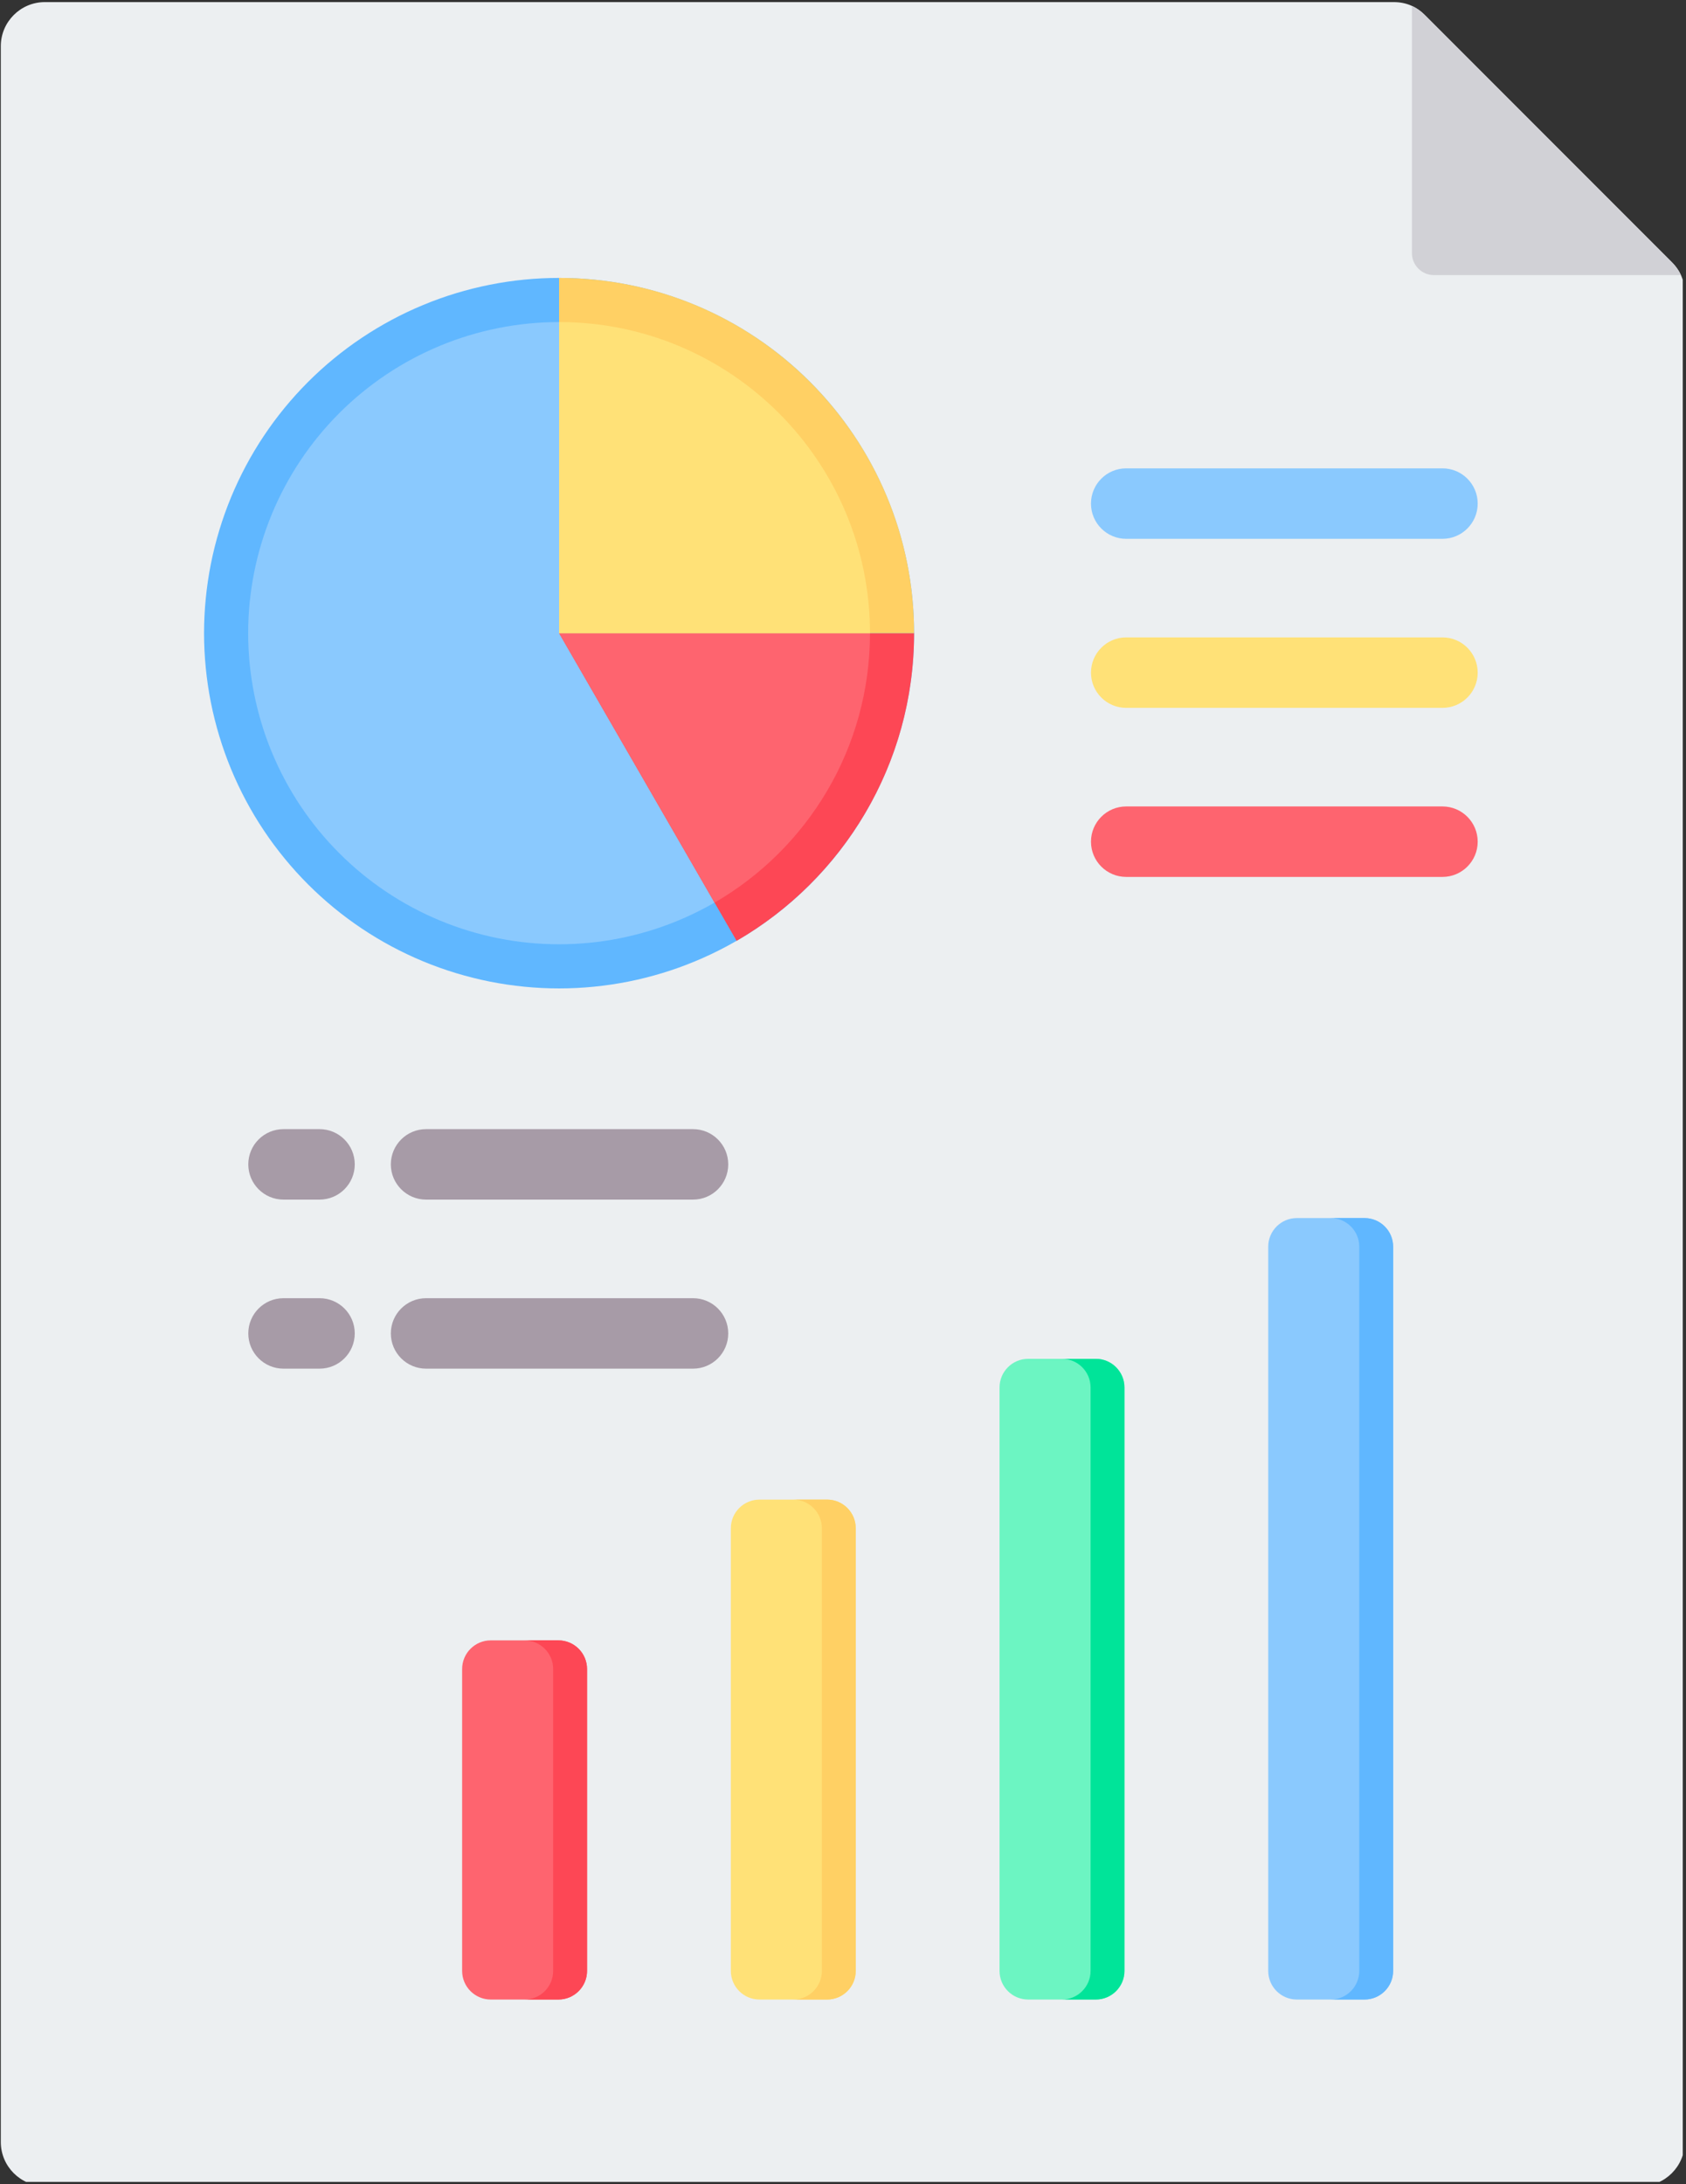 <svg xmlns="http://www.w3.org/2000/svg" xmlns:xlink="http://www.w3.org/1999/xlink" width="346" zoomAndPan="magnify" viewBox="0 0 259.5 336" height="448" preserveAspectRatio="xMidYMid meet" version="1.0"><rect x="0" y="0" width="259.5" height="336" fill="#333333" stroke="none"/><defs><clipPath id="id1"><path d="M 0 0.324 L 259 0.324 L 259 335.676 L 0 335.676 Z M 0 0.324 " clip-rule="nonzero"/></clipPath><clipPath id="id2"><path d="M 217 0.324 L 259 0.324 L 259 43 L 217 43 Z M 217 0.324 " clip-rule="nonzero"/></clipPath></defs><g clip-path="url(#id1)"><path fill="#eceff1" d="M 6.898 0.324 L 214.508 0.324 C 216.375 0.324 217.98 0.988 219.297 2.309 L 257.324 40.34 C 258.645 41.66 259.309 43.266 259.309 45.133 L 259.309 329.551 C 259.309 333.281 256.266 336.324 252.535 336.324 L 6.898 336.324 C 3.168 336.324 0.125 333.281 0.125 329.551 L 0.125 7.098 C 0.125 3.367 3.168 0.324 6.898 0.324 Z M 6.898 0.324 " fill-opacity="1" fill-rule="evenodd"/></g><g clip-path="url(#id2)"><path fill="#d1d1d6" d="M 217.316 0.91 C 218.035 1.238 218.695 1.703 219.301 2.309 L 257.324 40.34 C 257.926 40.941 258.395 41.605 258.723 42.324 L 220.703 42.324 C 218.836 42.324 217.316 40.805 217.316 38.938 Z M 217.316 0.91 " fill-opacity="1" fill-rule="evenodd"/></g><path fill="#8ac9fe" d="M 173.336 82.895 C 170.344 82.895 167.918 80.469 167.918 77.477 C 167.918 74.48 170.344 72.055 173.336 72.055 L 222.02 72.055 C 225.012 72.055 227.438 74.48 227.438 77.477 C 227.438 80.469 225.012 82.895 222.02 82.895 Z M 173.336 82.895 " fill-opacity="1" fill-rule="evenodd"/><path fill="#ffe177" d="M 173.336 108.902 C 170.344 108.902 167.918 106.477 167.918 103.484 C 167.918 100.492 170.344 98.062 173.336 98.062 L 222.02 98.062 C 225.012 98.062 227.438 100.492 227.438 103.484 C 227.438 106.477 225.012 108.902 222.02 108.902 Z M 173.336 108.902 " fill-opacity="1" fill-rule="evenodd"/><path fill="#fe646f" d="M 173.336 134.91 C 170.344 134.91 167.918 132.484 167.918 129.492 C 167.918 126.5 170.344 124.07 173.336 124.07 L 222.02 124.07 C 225.012 124.07 227.438 126.5 227.438 129.492 C 227.438 132.484 225.012 134.91 222.02 134.91 Z M 173.336 134.91 " fill-opacity="1" fill-rule="evenodd"/><path fill="#a79ba7" d="M 65.578 184.555 C 62.586 184.555 60.156 182.125 60.156 179.133 C 60.156 176.141 62.586 173.715 65.578 173.715 L 106.668 173.715 C 109.66 173.715 112.086 176.141 112.086 179.133 C 112.086 182.125 109.66 184.555 106.668 184.555 Z M 43.633 210.562 C 40.641 210.562 38.215 208.137 38.215 205.141 C 38.215 202.148 40.641 199.723 43.633 199.723 L 49.184 199.723 C 52.176 199.723 54.602 202.148 54.602 205.141 C 54.602 208.137 52.176 210.562 49.184 210.562 Z M 43.633 184.555 C 40.641 184.555 38.215 182.125 38.215 179.133 C 38.215 176.141 40.641 173.715 43.633 173.715 L 49.184 173.715 C 52.176 173.715 54.602 176.141 54.602 179.133 C 54.602 182.125 52.176 184.555 49.184 184.555 Z M 65.578 210.562 C 62.586 210.562 60.156 208.137 60.156 205.141 C 60.156 202.148 62.586 199.723 65.578 199.723 L 106.668 199.723 C 109.66 199.723 112.086 202.148 112.086 205.141 C 112.086 208.137 109.66 210.562 106.668 210.562 Z M 65.578 210.562 " fill-opacity="1" fill-rule="evenodd"/><path fill="#60b7ff" d="M 124.688 58.766 C 125.953 60.031 127.152 61.355 128.289 62.738 C 129.422 64.121 130.488 65.559 131.48 67.047 C 132.477 68.535 133.395 70.066 134.238 71.645 C 135.082 73.227 135.848 74.84 136.531 76.496 C 137.215 78.148 137.82 79.832 138.34 81.543 C 138.859 83.258 139.293 84.992 139.641 86.746 C 139.988 88.504 140.254 90.27 140.43 92.051 C 140.602 93.836 140.691 95.621 140.691 97.41 C 140.691 99.199 140.602 100.984 140.43 102.766 C 140.254 104.547 139.992 106.316 139.641 108.074 C 139.293 109.828 138.859 111.562 138.34 113.273 C 137.82 114.988 137.219 116.672 136.531 118.324 C 135.848 119.98 135.082 121.594 134.238 123.172 C 133.395 124.754 132.477 126.285 131.484 127.773 C 130.488 129.262 129.426 130.699 128.289 132.082 C 127.152 133.465 125.953 134.789 124.688 136.055 C 123.422 137.32 122.098 138.523 120.715 139.66 C 119.332 140.793 117.895 141.859 116.406 142.852 C 114.918 143.848 113.387 144.766 111.809 145.609 C 110.23 146.453 108.613 147.219 106.961 147.902 C 105.309 148.59 103.625 149.191 101.91 149.711 C 100.199 150.23 98.465 150.664 96.711 151.016 C 94.957 151.363 93.188 151.625 91.406 151.801 C 89.625 151.977 87.84 152.066 86.051 152.066 C 84.262 152.066 82.477 151.977 80.695 151.801 C 78.914 151.625 77.145 151.363 75.391 151.016 C 73.637 150.664 71.902 150.23 70.188 149.711 C 68.477 149.191 66.793 148.59 65.141 147.906 C 63.484 147.219 61.871 146.457 60.293 145.613 C 58.715 144.77 57.18 143.848 55.691 142.855 C 54.203 141.859 52.77 140.797 51.387 139.66 C 50.004 138.523 48.68 137.324 47.414 136.059 C 46.148 134.793 44.945 133.469 43.812 132.082 C 42.676 130.699 41.609 129.266 40.617 127.777 C 39.621 126.289 38.703 124.754 37.859 123.176 C 37.016 121.598 36.254 119.98 35.566 118.328 C 34.883 116.672 34.281 114.988 33.762 113.277 C 33.242 111.562 32.809 109.828 32.457 108.074 C 32.109 106.32 31.848 104.551 31.672 102.77 C 31.496 100.988 31.406 99.203 31.406 97.41 C 31.406 95.621 31.496 93.836 31.672 92.055 C 31.848 90.273 32.109 88.504 32.457 86.75 C 32.805 84.992 33.242 83.258 33.762 81.547 C 34.281 79.832 34.883 78.148 35.566 76.496 C 36.25 74.844 37.016 73.227 37.859 71.648 C 38.703 70.07 39.621 68.535 40.617 67.047 C 41.609 65.559 42.676 64.121 43.809 62.738 C 44.945 61.355 46.145 60.031 47.41 58.766 C 48.676 57.5 50 56.297 51.383 55.164 C 52.766 54.027 54.203 52.961 55.691 51.969 C 57.18 50.973 58.711 50.055 60.289 49.211 C 61.867 48.367 63.484 47.602 65.137 46.918 C 66.793 46.23 68.473 45.629 70.188 45.109 C 71.898 44.59 73.633 44.156 75.387 43.809 C 77.145 43.457 78.91 43.195 80.691 43.02 C 82.473 42.844 84.258 42.758 86.047 42.758 C 87.84 42.758 89.625 42.844 91.402 43.02 C 93.184 43.195 94.953 43.457 96.707 43.805 C 98.465 44.156 100.199 44.59 101.91 45.109 C 103.621 45.629 105.305 46.23 106.957 46.918 C 108.613 47.602 110.227 48.367 111.805 49.211 C 113.383 50.055 114.918 50.973 116.406 51.969 C 117.895 52.961 119.328 54.027 120.715 55.16 C 122.098 56.297 123.422 57.496 124.688 58.766 Z M 124.688 58.766 " fill-opacity="1" fill-rule="nonzero"/><path fill="#8ac9fe" d="M 119.887 63.566 C 120.992 64.676 122.043 65.836 123.039 67.047 C 124.035 68.258 124.965 69.516 125.836 70.82 C 126.707 72.121 127.512 73.465 128.25 74.848 C 128.988 76.23 129.66 77.645 130.258 79.094 C 130.859 80.543 131.387 82.016 131.84 83.516 C 132.297 85.016 132.676 86.535 132.98 88.074 C 133.289 89.609 133.516 91.16 133.672 92.719 C 133.824 94.277 133.902 95.844 133.902 97.41 C 133.902 98.977 133.824 100.543 133.672 102.102 C 133.52 103.66 133.289 105.211 132.98 106.746 C 132.676 108.285 132.297 109.805 131.84 111.305 C 131.387 112.805 130.859 114.277 130.258 115.727 C 129.66 117.176 128.992 118.59 128.25 119.973 C 127.512 121.355 126.707 122.699 125.836 124 C 124.965 125.305 124.035 126.562 123.039 127.773 C 122.047 128.984 120.996 130.145 119.887 131.254 C 118.777 132.363 117.617 133.414 116.406 134.41 C 115.195 135.402 113.938 136.336 112.637 137.207 C 111.332 138.078 109.988 138.883 108.609 139.621 C 107.227 140.359 105.809 141.031 104.363 141.629 C 102.914 142.23 101.441 142.758 99.941 143.211 C 98.441 143.668 96.922 144.047 95.387 144.355 C 93.848 144.66 92.301 144.891 90.742 145.043 C 89.18 145.195 87.617 145.273 86.051 145.273 C 84.484 145.273 82.918 145.195 81.359 145.043 C 79.801 144.891 78.25 144.66 76.715 144.355 C 75.176 144.047 73.66 143.668 72.16 143.215 C 70.66 142.758 69.188 142.23 67.738 141.629 C 66.289 141.031 64.875 140.363 63.492 139.621 C 62.109 138.883 60.77 138.078 59.465 137.207 C 58.16 136.336 56.902 135.406 55.691 134.41 C 54.48 133.414 53.32 132.363 52.215 131.254 C 51.105 130.148 50.055 128.988 49.059 127.777 C 48.066 126.562 47.133 125.305 46.262 124.004 C 45.391 122.699 44.586 121.355 43.848 119.973 C 43.109 118.59 42.441 117.176 41.84 115.727 C 41.238 114.281 40.711 112.805 40.258 111.305 C 39.805 109.805 39.422 108.285 39.117 106.75 C 38.812 105.211 38.582 103.664 38.426 102.102 C 38.273 100.543 38.195 98.98 38.195 97.41 C 38.195 95.844 38.273 94.281 38.426 92.719 C 38.582 91.16 38.812 89.613 39.117 88.074 C 39.422 86.535 39.801 85.02 40.258 83.52 C 40.711 82.016 41.238 80.543 41.84 79.094 C 42.438 77.648 43.109 76.23 43.848 74.848 C 44.586 73.465 45.391 72.125 46.262 70.82 C 47.133 69.516 48.062 68.258 49.059 67.047 C 50.051 65.836 51.105 64.676 52.211 63.566 C 53.32 62.457 54.48 61.406 55.691 60.414 C 56.902 59.418 58.16 58.484 59.465 57.613 C 60.766 56.742 62.109 55.938 63.492 55.199 C 64.875 54.461 66.289 53.793 67.734 53.191 C 69.184 52.59 70.656 52.062 72.156 51.609 C 73.656 51.152 75.176 50.773 76.715 50.469 C 78.25 50.16 79.797 49.934 81.359 49.777 C 82.918 49.625 84.48 49.547 86.047 49.547 C 87.617 49.547 89.18 49.625 90.738 49.777 C 92.297 49.934 93.848 50.16 95.383 50.469 C 96.922 50.773 98.441 51.152 99.938 51.609 C 101.438 52.062 102.914 52.59 104.359 53.191 C 105.809 53.789 107.223 54.461 108.605 55.199 C 109.988 55.938 111.332 56.742 112.633 57.613 C 113.938 58.484 115.195 59.418 116.406 60.41 C 117.617 61.406 118.777 62.457 119.887 63.566 Z M 119.887 63.566 " fill-opacity="1" fill-rule="nonzero"/><path fill="#fd4755" d="M 86.051 97.41 L 140.691 97.41 C 140.691 117.637 129.707 135.297 113.375 144.75 Z M 86.051 97.41 " fill-opacity="1" fill-rule="evenodd"/><path fill="#fe646f" d="M 86.051 97.41 L 133.902 97.41 C 133.902 115.125 124.281 130.59 109.98 138.867 Z M 86.051 97.41 " fill-opacity="1" fill-rule="evenodd"/><path fill="#ffd064" d="M 140.691 97.41 L 86.051 97.41 L 86.051 42.758 C 116.227 42.758 140.691 67.227 140.691 97.41 Z M 140.691 97.41 " fill-opacity="1" fill-rule="evenodd"/><path fill="#ffe177" d="M 133.902 97.41 L 86.051 97.41 L 86.051 49.547 C 112.48 49.547 133.902 70.977 133.902 97.41 Z M 133.902 97.41 " fill-opacity="1" fill-rule="evenodd"/><path fill="#ffe177" d="M 116.887 230.711 C 120.363 230.711 123.836 230.711 127.312 230.711 C 129.734 230.711 131.711 232.688 131.711 235.109 C 131.711 257.812 131.711 280.52 131.711 303.223 C 131.711 305.645 129.738 307.621 127.312 307.621 C 123.836 307.621 120.363 307.621 116.887 307.621 C 114.465 307.621 112.488 305.645 112.488 303.223 C 112.488 280.52 112.488 257.812 112.488 235.109 C 112.488 232.688 114.461 230.711 116.887 230.711 Z M 116.887 230.711 " fill-opacity="1" fill-rule="evenodd"/><path fill="#ffd064" d="M 122.098 230.711 L 127.312 230.711 C 129.734 230.711 131.711 232.688 131.711 235.109 C 131.711 257.812 131.711 280.52 131.711 303.223 C 131.711 305.645 129.738 307.621 127.312 307.621 L 122.098 307.621 C 124.523 307.621 126.5 305.645 126.5 303.223 C 126.5 280.52 126.5 257.812 126.5 235.109 C 126.5 232.688 124.523 230.711 122.098 230.711 Z M 122.098 230.711 " fill-opacity="1" fill-rule="evenodd"/><path fill="#6cf5c2" d="M 158.242 209.051 C 161.719 209.051 165.195 209.051 168.668 209.051 C 171.094 209.051 173.07 211.027 173.07 213.453 C 173.07 243.375 173.07 273.297 173.07 303.223 C 173.07 305.645 171.094 307.621 168.668 307.621 C 165.195 307.621 161.719 307.621 158.242 307.621 C 155.82 307.621 153.844 305.648 153.844 303.223 C 153.844 273.297 153.844 243.375 153.844 213.453 C 153.844 211.027 155.82 209.051 158.242 209.051 Z M 158.242 209.051 " fill-opacity="1" fill-rule="evenodd"/><path fill="#00e499" d="M 163.457 209.051 L 168.668 209.051 C 171.094 209.051 173.07 211.027 173.07 213.453 C 173.07 243.375 173.07 273.297 173.07 303.223 C 173.07 305.645 171.094 307.621 168.668 307.621 L 163.457 307.621 C 165.879 307.621 167.855 305.648 167.855 303.223 C 167.855 273.297 167.855 243.375 167.855 213.453 C 167.855 211.027 165.879 209.051 163.457 209.051 Z M 163.457 209.051 " fill-opacity="1" fill-rule="evenodd"/><path fill="#8ac9fe" d="M 199.602 187.395 L 210.027 187.395 C 212.449 187.395 214.426 189.367 214.426 191.793 L 214.426 303.223 C 214.426 305.645 212.449 307.621 210.027 307.621 L 199.602 307.621 C 197.176 307.621 195.199 305.648 195.199 303.223 L 195.199 191.793 C 195.199 189.367 197.176 187.395 199.602 187.395 Z M 199.602 187.395 " fill-opacity="1" fill-rule="evenodd"/><path fill="#60b7ff" d="M 204.812 187.395 L 210.027 187.395 C 212.449 187.395 214.426 189.371 214.426 191.793 L 214.426 303.223 C 214.426 305.645 212.449 307.621 210.027 307.621 L 204.812 307.621 C 207.234 307.621 209.211 305.648 209.211 303.223 L 209.211 191.793 C 209.211 189.367 207.234 187.395 204.812 187.395 Z M 204.812 187.395 " fill-opacity="1" fill-rule="evenodd"/><path fill="#fe646f" d="M 75.527 252.367 L 85.957 252.367 C 88.379 252.367 90.355 254.344 90.355 256.77 L 90.355 303.223 C 90.355 305.645 88.379 307.621 85.957 307.621 L 75.527 307.621 C 73.105 307.621 71.129 305.645 71.129 303.223 L 71.129 256.77 C 71.129 254.344 73.105 252.367 75.527 252.367 Z M 75.527 252.367 " fill-opacity="1" fill-rule="evenodd"/><path fill="#fd4755" d="M 80.742 252.367 L 85.957 252.367 C 88.379 252.367 90.355 254.344 90.355 256.77 L 90.355 303.223 C 90.355 305.645 88.379 307.621 85.957 307.621 L 80.742 307.621 C 83.164 307.621 85.141 305.645 85.141 303.223 L 85.141 256.77 C 85.141 254.344 83.164 252.367 80.742 252.367 Z M 80.742 252.367 " fill-opacity="1" fill-rule="evenodd"/></svg>